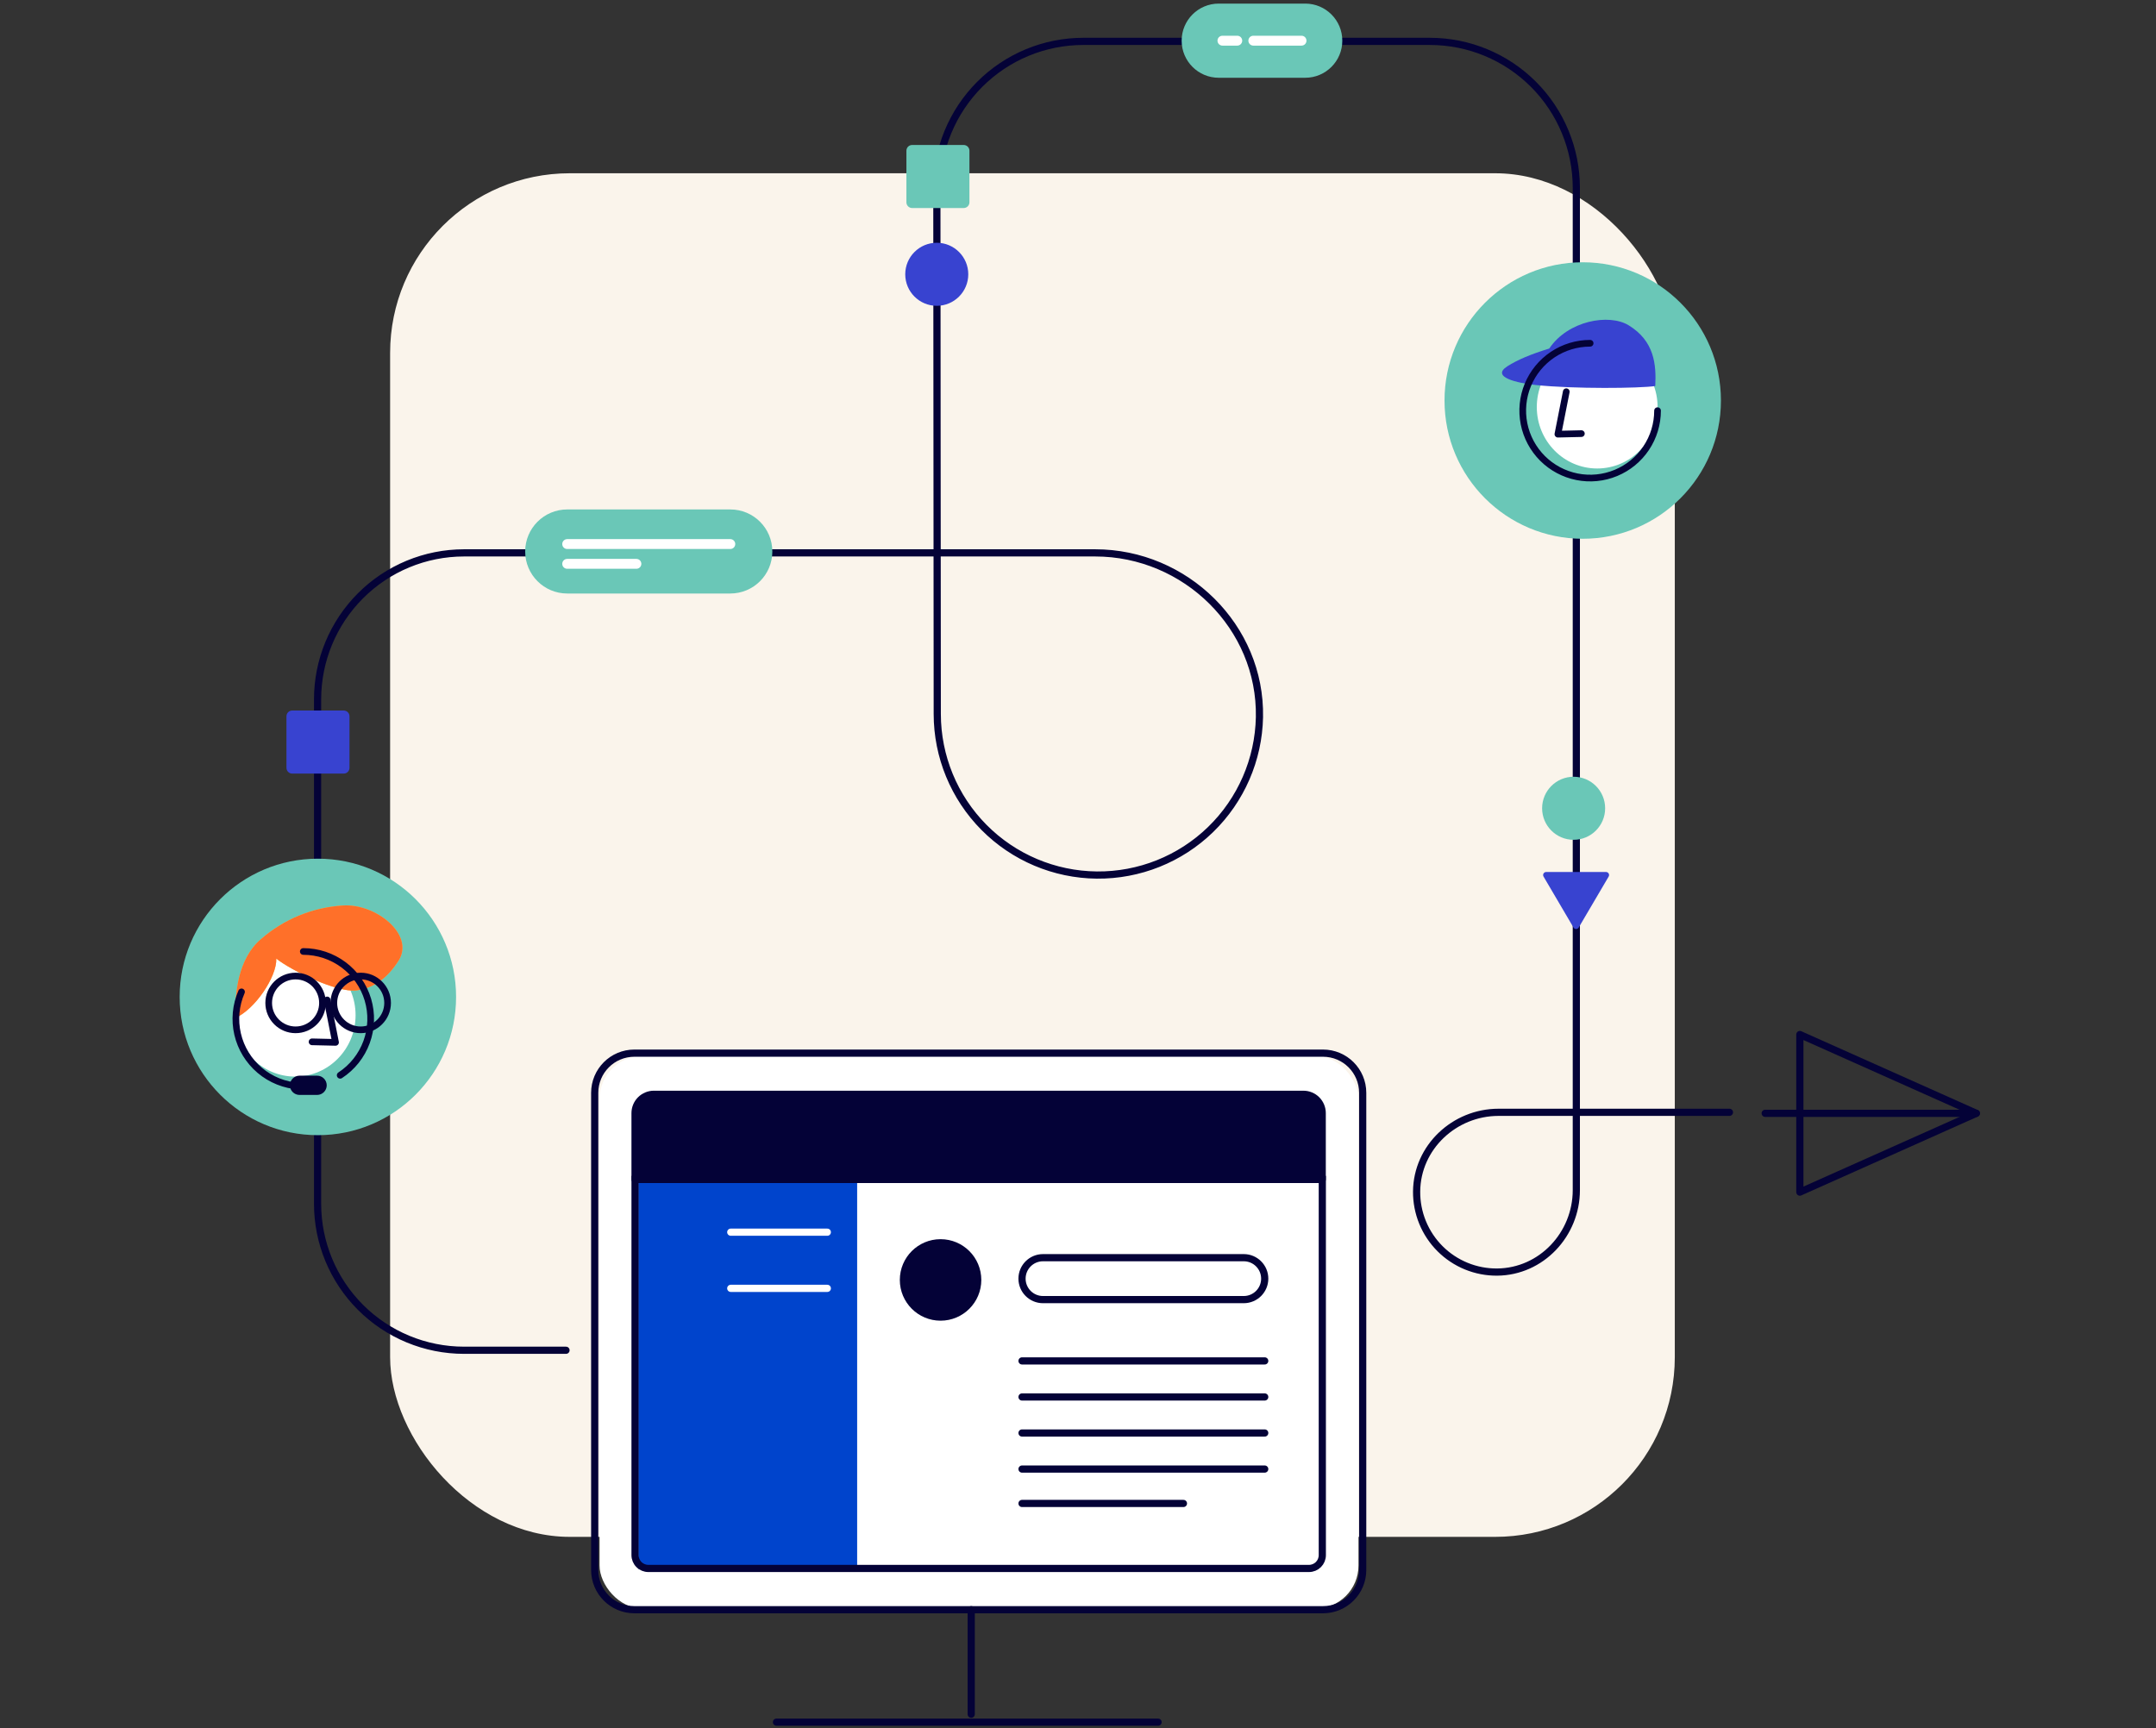 <svg width="600" height="481" viewBox="0 0 600 481" fill="none" xmlns="http://www.w3.org/2000/svg">
<rect x="0" y="0" width="600" height="481" fill="#333333" stroke="none"/>
<rect x="108.567" y="48.224" width="357.517" height="379.537" rx="50" fill="#FAF4EB"/>
<path d="M190.394 348.629C193.525 348.629 196.063 346.089 196.063 342.957C196.063 339.824 193.525 337.285 190.394 337.285C187.263 337.285 184.725 339.824 184.725 342.957C184.725 346.089 187.263 348.629 190.394 348.629Z" fill="white"/>
<path d="M190.394 364.264C193.525 364.264 196.063 361.724 196.063 358.592C196.063 355.459 193.525 352.92 190.394 352.92C187.263 352.92 184.725 355.459 184.725 358.592C184.725 361.724 187.263 364.264 190.394 364.264Z" fill="white"/>
<rect x="166.851" y="293.879" width="211.214" height="153.846" rx="12" fill="white"/>
<path d="M238.538 328.286H177.638V436.664H238.538V328.286Z" fill="#0044CC"/>
<path d="M176.73 328.286H367.991V432.846C367.991 433.829 367.6 434.772 366.905 435.467C366.21 436.162 365.268 436.553 364.285 436.553H180.436C179.453 436.553 178.511 436.162 177.816 435.467C177.121 434.772 176.73 433.829 176.73 432.846V328.286Z" stroke="#040237" stroke-width="2" stroke-miterlimit="10" stroke-linecap="round"/>
<path d="M176.73 328.286V309.824C176.729 309.135 176.864 308.453 177.127 307.816C177.39 307.179 177.776 306.6 178.263 306.112C178.751 305.625 179.329 305.239 179.966 304.976C180.603 304.712 181.285 304.578 181.974 304.579H362.72C363.408 304.578 364.091 304.712 364.727 304.976C365.364 305.239 365.943 305.625 366.43 306.112C366.917 306.6 367.303 307.179 367.566 307.816C367.829 308.453 367.964 309.135 367.963 309.824V328.286H176.73Z" fill="#040237" stroke="#040237" stroke-width="2" stroke-linecap="round" stroke-linejoin="round"/>
<path d="M284.422 398.851H351.964" stroke="#040237" stroke-width="2" stroke-linecap="round" stroke-linejoin="round"/>
<path d="M203.364 342.957H230.238" stroke="white" stroke-width="2" stroke-miterlimit="10" stroke-linecap="round"/>
<path d="M261.753 367.591C268.015 367.591 273.092 362.512 273.092 356.247C273.092 349.982 268.015 344.903 261.753 344.903C255.491 344.903 250.414 349.982 250.414 356.247C250.414 362.512 255.491 367.591 261.753 367.591Z" fill="#040237"/>
<path d="M203.364 358.592H230.238" stroke="white" stroke-width="2" stroke-miterlimit="10" stroke-linecap="round"/>
<path d="M284.422 378.786H351.964" stroke="#040237" stroke-width="2" stroke-linecap="round" stroke-linejoin="round"/>
<path d="M284.422 388.823H351.964" stroke="#040237" stroke-width="2" stroke-linecap="round" stroke-linejoin="round"/>
<path d="M284.422 408.888H351.964" stroke="#040237" stroke-width="2" stroke-linecap="round" stroke-linejoin="round"/>
<path d="M284.422 418.462H329.342" stroke="#040237" stroke-width="2" stroke-linecap="round" stroke-linejoin="round"/>
<path d="M346.128 350.056H290.258C287.035 350.056 284.422 352.668 284.422 355.89C284.422 359.112 287.035 361.724 290.258 361.724H346.128C349.351 361.724 351.964 359.112 351.964 355.89C351.964 352.668 349.351 350.056 346.128 350.056Z" stroke="#040237" stroke-width="2" stroke-linecap="round" stroke-linejoin="round"/>
<path d="M270.286 448.036V477.128" stroke="#040237" stroke-width="2" stroke-linecap="round" stroke-linejoin="round"/>
<path d="M216.083 479.333H322.283" stroke="#040237" stroke-width="2" stroke-linecap="round" stroke-linejoin="round"/>
<path d="M368.185 293.124H176.545C170.447 293.124 165.503 298.07 165.503 304.171V436.988C165.503 443.09 170.447 448.036 176.545 448.036H368.185C374.284 448.036 379.228 443.09 379.228 436.988V304.171C379.228 298.07 374.284 293.124 368.185 293.124Z" stroke="#040237" stroke-width="2" stroke-linecap="round" stroke-linejoin="round"/>
<path d="M550 309.873L500.885 331.809V287.937L550 309.873Z" stroke="#040237" stroke-width="2" stroke-linecap="round" stroke-linejoin="round"/>
<path d="M550 309.873H491.238" stroke="#040237" stroke-width="2" stroke-linecap="round" stroke-linejoin="round"/>
<path d="M157.517 375.821H129.14C118.33 375.821 107.962 371.524 100.318 363.877C92.674 356.23 88.379 345.857 88.379 335.042V194.662C88.379 183.847 92.674 173.475 100.318 165.828C107.962 158.18 118.33 153.884 129.14 153.884H304.789C329.922 153.884 350.978 174.468 350.497 199.611C350.257 211.423 345.369 222.664 336.894 230.891C328.419 239.119 317.042 243.669 305.234 243.555C293.425 243.44 282.139 238.669 273.825 230.278C265.512 221.888 260.843 210.554 260.833 198.74L260.721 52.342C260.715 46.983 261.765 41.675 263.811 36.722C265.857 31.769 268.858 27.268 272.644 23.477C276.429 19.685 280.925 16.677 285.873 14.625C290.821 12.573 296.125 11.517 301.482 11.517H397.922C408.732 11.517 419.1 15.813 426.744 23.46C434.388 31.108 438.682 41.48 438.682 52.295V331.252C438.682 343.559 428.946 353.958 416.653 354.06C413.702 354.085 410.776 353.521 408.045 352.403C405.314 351.285 402.832 349.633 400.746 347.546C398.659 345.458 397.009 342.976 395.891 340.244C394.773 337.512 394.21 334.584 394.235 331.632C394.337 319.333 404.74 309.593 417.033 309.593H481.296" stroke="#040237" stroke-width="2" stroke-miterlimit="10" stroke-linecap="round"/>
<path d="M260.694 85.118C265.537 85.118 269.464 81.189 269.464 76.343C269.464 71.497 265.537 67.569 260.694 67.569C255.85 67.569 251.923 71.497 251.923 76.343C251.923 81.189 255.85 85.118 260.694 85.118Z" fill="#3843D0"/>
<path d="M437.93 233.744C442.774 233.744 446.7 229.816 446.7 224.97C446.7 220.124 442.774 216.196 437.93 216.196C433.086 216.196 429.159 220.124 429.159 224.97C429.159 229.816 433.086 233.744 437.93 233.744Z" fill="#6AC7B7"/>
<path d="M268.191 40.353H253.844C252.962 40.353 252.247 41.068 252.247 41.951V56.304C252.247 57.186 252.962 57.902 253.844 57.902H268.191C269.073 57.902 269.788 57.186 269.788 56.304V41.951C269.788 41.068 269.073 40.353 268.191 40.353Z" fill="#6AC7B7"/>
<path d="M95.664 197.764H81.317C80.435 197.764 79.72 198.48 79.72 199.362V213.715C79.72 214.598 80.435 215.313 81.317 215.313H95.664C96.546 215.313 97.261 214.598 97.261 213.715V199.362C97.261 198.48 96.546 197.764 95.664 197.764Z" fill="#3843D0"/>
<path d="M437.895 258.165L429.558 243.976C429.483 243.848 429.443 243.703 429.442 243.555C429.441 243.407 429.479 243.261 429.552 243.133C429.626 243.004 429.731 242.897 429.859 242.822C429.987 242.747 430.132 242.707 430.28 242.706H446.955C447.103 242.707 447.248 242.747 447.376 242.822C447.504 242.897 447.609 243.004 447.683 243.133C447.756 243.261 447.794 243.407 447.793 243.555C447.792 243.703 447.752 243.848 447.678 243.976L439.34 258.165C439.265 258.29 439.159 258.393 439.033 258.465C438.906 258.536 438.763 258.574 438.618 258.574C438.472 258.574 438.329 258.536 438.202 258.465C438.076 258.393 437.97 258.29 437.895 258.165V258.165Z" fill="#3843D0"/>
<path d="M88.462 315.957C67.22 315.957 50 298.729 50 277.478C50 256.227 67.22 239 88.462 239C109.703 239 126.923 256.227 126.923 277.478C126.923 298.729 109.703 315.957 88.462 315.957Z" fill="#6AC7B7"/>
<path d="M82.148 299.651C72.866 299.651 65.341 291.995 65.341 282.551C65.341 273.108 72.866 265.452 82.148 265.452C91.43 265.452 98.955 273.108 98.955 282.551C98.955 291.995 91.43 299.651 82.148 299.651Z" fill="white"/>
<path fill-rule="evenodd" clip-rule="evenodd" d="M95.243 252.045C104.42 251.294 115.557 260.12 110.908 267.398C107.887 272.132 104.102 275.048 99.128 275.672C93.816 276.336 80.94 270.074 76.895 266.813C77.055 271.94 70.919 280.951 65.553 283.295C65.275 276.601 66.218 266.82 72.639 261.381C78.946 255.874 86.888 252.594 95.243 252.045Z" fill="#FEC14D"/>
<path fill-rule="evenodd" clip-rule="evenodd" d="M95.243 252.045C104.42 251.294 115.557 260.12 110.908 267.398C107.887 272.132 104.102 275.048 99.128 275.672C93.816 276.336 80.94 270.074 76.895 266.813C77.055 271.94 70.919 280.951 65.553 283.295C65.275 276.601 66.218 266.82 72.639 261.381C78.946 255.874 86.888 252.594 95.243 252.045Z" fill="#FF7029"/>
<path d="M67.214 276.07C65.595 279.772 65.214 283.897 66.128 287.832C67.043 291.768 69.203 295.303 72.288 297.911C75.373 300.52 79.217 302.063 83.25 302.311M94.668 299.288C98.049 297.077 100.627 293.833 102.016 290.04C103.406 286.246 103.533 282.105 102.38 278.233C101.227 274.361 98.855 270.965 95.616 268.549C92.378 266.134 88.446 264.829 84.406 264.828" stroke="#040237" stroke-width="1.859" stroke-linecap="round" stroke-linejoin="round"/>
<path d="M91.046 278.315L93.377 290.128L86.843 289.975" stroke="#040237" stroke-width="1.859" stroke-linecap="round" stroke-linejoin="round"/>
<path d="M100.383 286.635C96.25 286.635 92.899 283.285 92.899 279.152C92.899 275.018 96.25 271.668 100.383 271.668C104.516 271.668 107.867 275.018 107.867 279.152C107.867 283.285 104.516 286.635 100.383 286.635Z" stroke="#040237" stroke-width="1.859" stroke-linecap="round" stroke-linejoin="round"/>
<path d="M83.362 299.393H88.243C89.725 299.393 90.926 300.594 90.926 302.076C90.926 303.558 89.725 304.759 88.243 304.759H83.362C81.881 304.759 80.68 303.558 80.68 302.076C80.68 300.594 81.881 299.393 83.362 299.393Z" fill="#040237"/>
<path d="M82.261 286.635C78.128 286.635 74.777 283.285 74.777 279.152C74.777 275.018 78.128 271.668 82.261 271.668C86.394 271.668 89.745 275.018 89.745 279.152C89.745 283.285 86.394 286.635 82.261 286.635Z" stroke="#040237" stroke-width="1.859" stroke-linecap="round" stroke-linejoin="round"/>
<path d="M440.462 149.957C461.703 149.957 478.923 132.729 478.923 111.478C478.923 90.227 461.703 73 440.462 73C419.22 73 402 90.227 402 111.478C402 132.729 419.22 149.957 440.462 149.957Z" fill="#6AC7B7"/>
<g clip-path="url(#clip0)">
<g clip-path="url(#clip1)">
<path d="M444.489 130.397C453.771 130.397 461.296 122.741 461.296 113.298C461.296 103.854 453.771 96.198 444.489 96.198C435.207 96.198 427.682 103.854 427.682 113.298C427.682 122.741 435.207 130.397 444.489 130.397Z" fill="white"/>
<path d="M431.148 97.008C425.989 98.596 422.23 100.189 419.501 101.936C414.773 104.957 422.277 106.624 427.37 107.162C438.048 108.291 456.382 108.091 460.645 107.447C460.958 101.471 460.413 94.923 453.241 90.541C447.763 87.2 436.341 89.252 431.148 97.008Z" fill="#3843D0"/>
<path d="M461.283 114.3C461.283 118.011 460.183 121.638 458.121 124.723C456.06 127.807 453.13 130.212 449.702 131.632C446.274 133.052 442.503 133.423 438.864 132.699C435.225 131.975 431.882 130.189 429.258 127.565C426.635 124.942 424.848 121.599 424.124 117.96C423.401 114.321 423.772 110.549 425.192 107.121C426.612 103.694 429.016 100.764 432.101 98.702C435.186 96.641 438.813 95.541 442.523 95.541" stroke="#040237" stroke-width="1.859" stroke-linecap="round" stroke-linejoin="round"/>
<path d="M435.883 109.028L433.552 120.841L440.086 120.689" stroke="#040237" stroke-width="1.859" stroke-linecap="round" stroke-linejoin="round"/>
</g>
</g>
<path d="M146.154 153.494C146.154 147.033 151.389 141.796 157.847 141.796H203.244C209.702 141.796 214.937 147.033 214.937 153.494V153.494C214.937 159.955 209.702 165.192 203.244 165.192H157.847C151.389 165.192 146.154 159.955 146.154 153.494V153.494Z" fill="#6AC7B7"/>
<path d="M156.471 151.43C156.471 150.67 157.087 150.053 157.847 150.053H203.244C204.003 150.053 204.619 150.67 204.619 151.43V151.43C204.619 152.19 204.003 152.806 203.244 152.806H157.847C157.087 152.806 156.471 152.19 156.471 151.43V151.43Z" fill="white"/>
<path d="M156.471 156.935C156.471 156.175 157.087 155.559 157.847 155.559H177.106C177.866 155.559 178.482 156.175 178.482 156.935V156.935C178.482 157.695 177.866 158.311 177.106 158.311H157.847C157.087 158.311 156.471 157.695 156.471 156.935V156.935Z" fill="white"/>
<path d="M328.846 11.322C328.846 5.621 333.465 1 339.164 1H363.238C368.936 1 373.555 5.621 373.555 11.322V11.322C373.555 17.023 368.936 21.644 363.238 21.644H339.164C333.465 21.644 328.846 17.023 328.846 11.322V11.322Z" fill="#6AC7B7"/>
<path d="M338.82 11.322C338.82 10.562 339.436 9.946 340.195 9.946H344.322C345.082 9.946 345.698 10.562 345.698 11.322C345.698 12.082 345.082 12.698 344.322 12.698H340.195C339.436 12.698 338.82 12.082 338.82 11.322Z" fill="white"/>
<path d="M347.417 11.322C347.417 10.562 348.033 9.946 348.793 9.946H362.206C362.966 9.946 363.581 10.562 363.581 11.322C363.581 12.082 362.966 12.698 362.206 12.698H348.793C348.033 12.698 347.417 12.082 347.417 11.322Z" fill="white"/>
<defs>
<clipPath id="clip0">
<rect width="44.212" height="44.989" fill="white" transform="translate(418 89)"/>
</clipPath>
<clipPath id="clip1">
<rect width="44.212" height="44.989" fill="white" transform="translate(418 89)"/>
</clipPath>
</defs>
</svg>
